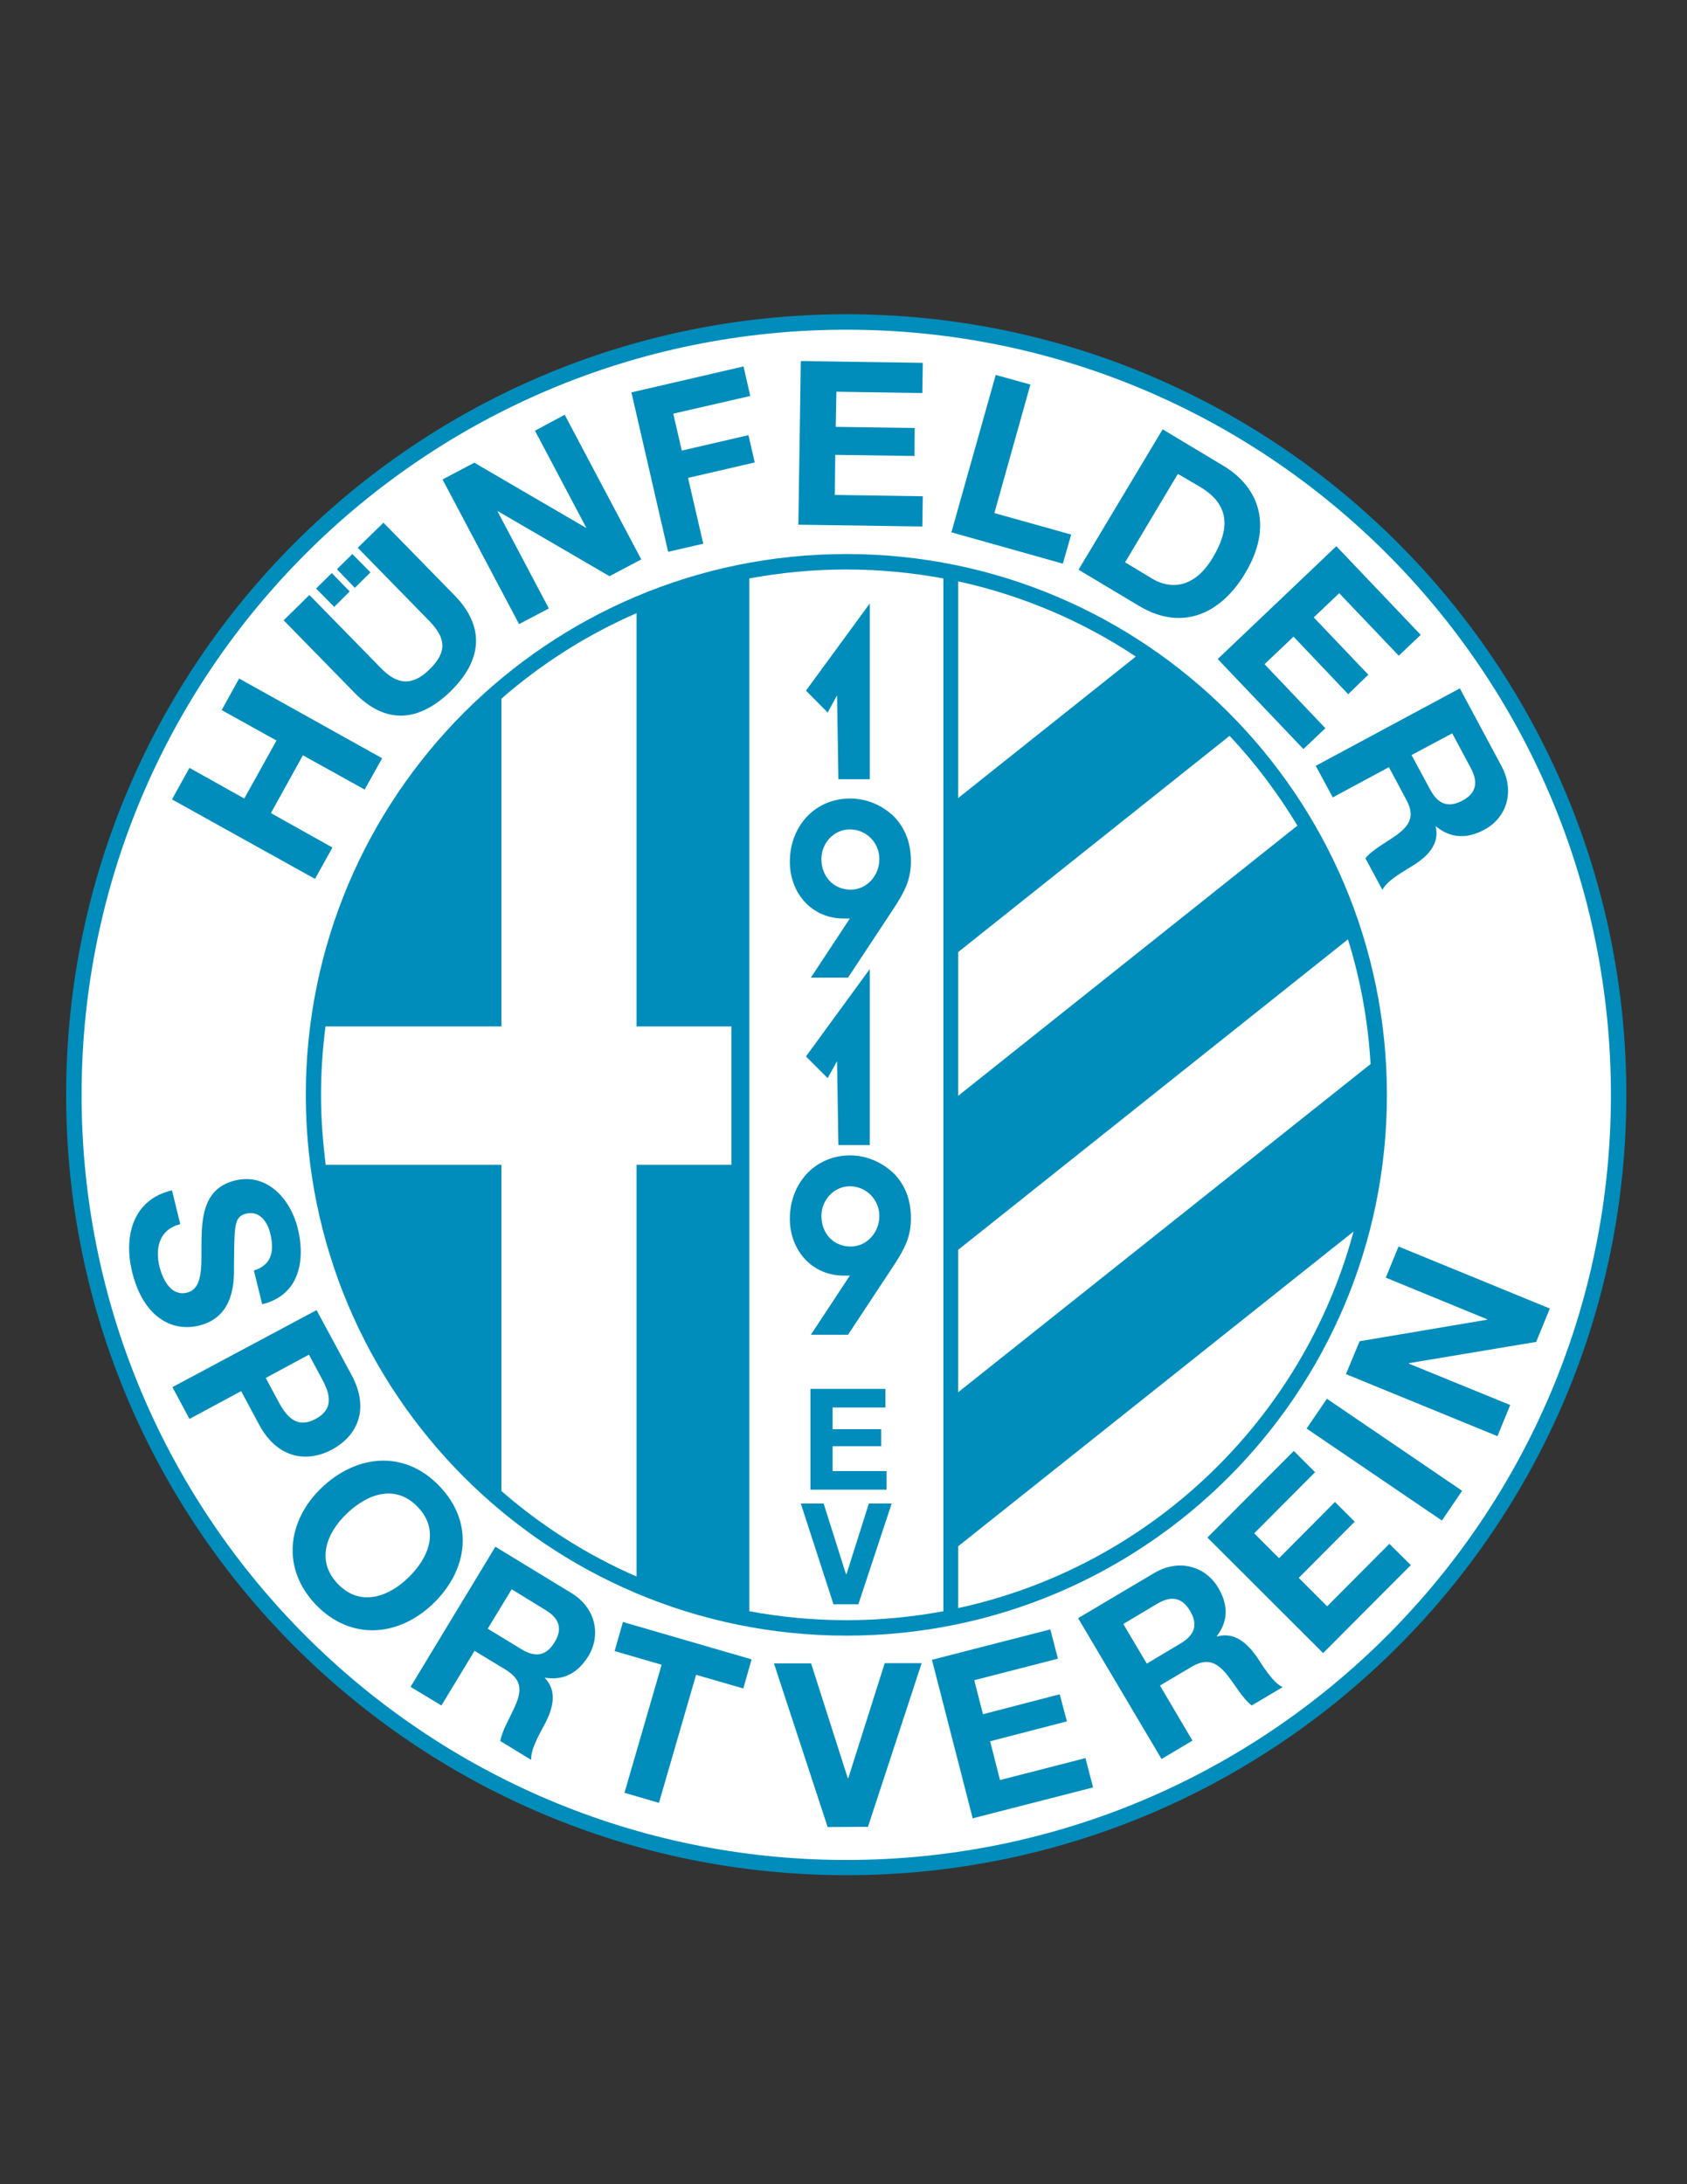 <?xml version="1.0" encoding="iso-8859-1"?>
<!-- Generator: Adobe Illustrator 24.0.1, SVG Export Plug-In . SVG Version: 6.00 Build 0)  -->
<svg version="1.1" id="Layer_1" xmlns="http://www.w3.org/2000/svg" xmlns:xlink="http://www.w3.org/1999/xlink" x="0px" y="0px"
	 viewBox="0 0 612 792" style="enable-background:new 0 0 612 792;" xml:space="preserve">
<rect x="0" y="0" width="612" height="792" fill="#333333" stroke="none"/>
<path style="fill:#008DBB;" d="M307.071,113.951c-156.352,0-283.077,126.725-283.077,283.085
	c0,156.194,126.725,282.915,283.077,282.915c156.194,0,282.923-126.721,282.923-282.915
	C589.994,240.676,463.266,113.951,307.071,113.951z"/>
<path style="fill:#FFFFFF;" d="M307.071,674.433c-153.27,0-277.475-124.289-277.475-277.398
	c0-153.278,124.205-277.483,277.475-277.483c153.117,0,277.326,124.205,277.326,277.483
	C584.397,550.144,460.188,674.433,307.071,674.433z"/>
<path style="fill:#008DBB;" d="M307.071,200.896c-108.374,0-196.131,87.842-196.131,196.139
	c0,108.217,87.757,196.055,196.131,196.055c108.217,0,196.063-87.838,196.063-196.055
	C503.134,288.738,415.288,200.896,307.071,200.896z"/>
<path style="fill:#FFFFFF;" d="M347.586,210.799c23.383,5.121,45.135,14.454,64.455,27.276l-64.455,51.31V210.799z"/>
<path style="fill:#FFFFFF;" d="M265.349,422.365h-34.42v149.288c-17.943-7.794-34.505-18.343-49.04-31.008v-118.28h-63.724
	c-1.054-8.287-1.709-16.72-1.709-25.33c0-8.444,0.569-16.728,1.624-24.845h63.809V253.34c14.535-12.665,31.097-23.217,49.04-31.012
	V372.19h34.42V422.365z"/>
<path style="fill:#FFFFFF;" d="M342.23,584.245c-11.445,2.101-23.222,3.247-35.159,3.247c-12.087,0-23.868-1.146-35.232-3.247
	V209.745c11.365-2.108,23.145-3.243,35.232-3.243c11.938,0,23.714,1.135,35.159,3.243V584.245z"/>
<path style="fill:#FFFFFF;" d="M347.586,583.099v-22.406l143.448-114.145C472.684,514.831,417.242,568.003,347.586,583.099z"/>
<path style="fill:#FFFFFF;" d="M497.205,385.832L347.586,504.84v-51.637l141.421-112.59
	C493.474,354.978,496.316,370.163,497.205,385.832z"/>
<path style="fill:#FFFFFF;" d="M470.664,299.371l-123.078,97.987v-52.121l98.476-78.421
	C455.398,276.724,463.604,287.68,470.664,299.371z"/>
<path style="fill:#008DBB;" d="M159.402,538.86c-12.657-13.238-30.035-11.525-42.78,0.654c-12.342,11.85-14.696,29.143-2.027,42.372
	c12.742,13.23,30.12,11.526,42.453-0.322C169.797,569.384,172.152,552.091,159.402,538.86z M148.038,572.146
	c-7.14,6.897-17.37,10.629-25.487,2.181c-8.122-8.433-3.978-18.577,3.166-25.402c7.467-7.229,17.697-10.961,25.811-2.513
	C159.653,554.845,155.509,564.998,148.038,572.146z"/>
<path style="fill:#008DBB;" d="M207.057,577.501l-27.353-16.647l-30.77,50.82l11.199,6.736l12.019-19.805l11.122,6.736
	c5.598,3.408,6.252,6.986,3.817,12.746c-1.866,4.466-4.955,9.256-5.602,13.229l11.203,6.825c-0.246-4.063,3.409-9.983,5.113-13.319
	c2.763-5.355,4.467-11.599-0.162-16.396l0.081-0.081c6.979,1.146,12.095-1.946,15.75-7.875
	C218.102,592.759,216.156,582.938,207.057,577.501z M201.217,595.44c-3.086,5.121-7.067,5.605-12.015,2.601l-12.261-7.471
	l8.687-14.289l12.176,7.472C202.837,586.758,204.218,590.489,201.217,595.44z"/>
<path style="fill:#008DBB;" d="M120.438,525.622c8.525-4.539,14.123-14.038,7.063-27.114l-12.665-23.456l-52.283,27.923
	l6.175,11.533l18.751-10.071l6.494,12.099C100.957,529.523,111.994,530.17,120.438,525.622z M101.199,508.58l-4.79-8.934
	l15.665-8.44l4.794,8.925c2.92,5.363,4.301,10.808-2.354,14.377C107.859,518.078,104.123,513.942,101.199,508.58z"/>
<path style="fill:#008DBB;" d="M163.465,250.663c11.364-11.122,12.665-23.298,1.462-34.744l-25.814-26.388l-9.333,9.095
	l25.814,26.384c6.167,6.329,6.817,11.284,0.162,17.778c-7.552,7.382-13.154,3.974-17.697-0.654l-25.818-26.38l-9.337,9.171
	l25.815,26.384C140.001,262.839,152.02,261.785,163.465,250.663z"/>
<polygon style="fill:#008DBB;" points="126.848,214.454 120.358,207.798 114.676,213.399 121.25,220.055 "/>
<polygon style="fill:#008DBB;" points="222.969,598.688 240.023,603.646 226.543,650.073 239.046,653.725 252.523,607.298 
	269.65,612.249 272.655,601.692 225.977,588.139 "/>
<polygon style="fill:#008DBB;" points="120.6,307.328 98.275,294.824 109.882,273.88 132.292,286.299 138.624,274.935 
	86.745,246.035 80.417,257.48 100.307,268.525 88.615,289.546 68.729,278.432 62.393,289.869 114.268,318.692 "/>
<path style="fill:#008DBB;" d="M72.299,480.649c13.069-3.247,12.58-16.801,12.58-21.268c0.162-15.346,0-18.181,4.467-19.32
	c4.87-1.139,7.713,3.086,8.687,7.148c1.466,5.993,0.889,11.357-5.924,13.473l3.005,12.253c13.311-3.239,15.827-15.581,12.903-27.6
	c-2.597-10.387-10.956-20.128-22.725-17.293c-10.803,2.682-12.019,12.1-12.18,21.268c-0.165,9.014,0.892,17.866-5.278,19.4
	c-5.925,1.471-8.845-5.023-9.983-9.409c-1.624-6.817-0.081-13.48,7.548-15.428l-3.004-12.253
	c-14.289,3.328-17.616,16.801-14.45,29.627C51.759,476.837,61.747,483.25,72.299,480.649z"/>
<polygon style="fill:#008DBB;" points="473.992,517.997 523.101,551.364 530.41,540.564 481.374,507.198 "/>
<polygon style="fill:#008DBB;" points="307.726,644.808 307.564,644.808 294.249,603.162 280.772,603.162 300.254,662.496 
	314.874,662.415 334.355,603.073 320.956,603.073 "/>
<polygon style="fill:#008DBB;" points="557.282,486.578 562.233,474.478 507.35,451.992 502.729,463.283 539.497,478.38 
	539.416,478.541 493.231,486.335 488.272,498.266 543.236,520.76 547.864,509.468 511.082,494.453 511.162,494.283 "/>
<polygon style="fill:#008DBB;" points="362.77,645.453 359.2,631.399 387.034,624.179 384.441,614.356 356.6,621.578 
	353.434,609.244 383.787,601.449 381.033,590.82 338.087,601.854 352.868,659.33 396.541,648.127 393.778,637.498 "/>
<path style="fill:#008DBB;" d="M456.045,600.965c-3.409-4.959-8.198-9.418-14.522-7.552l-0.089-0.161
	c4.305-5.605,4.063-11.526,0.492-17.536c-4.556-7.713-14.127-10.718-23.303-5.282l-27.517,16.324l30.272,51.063l11.211-6.663
	l-11.776-19.967l11.203-6.655c5.597-3.328,9.086-2.197,13.076,2.682c2.997,3.732,5.759,8.764,8.998,11.194l11.211-6.655
	C461.65,610.06,458.161,604.051,456.045,600.965z M428.275,595.933l-12.253,7.302l-8.521-14.369l12.253-7.301
	c5.032-3.014,9.015-2.439,11.939,2.512C434.777,589.188,433.315,592.92,428.275,595.933z"/>
<polygon style="fill:#008DBB;" points="481.455,582.452 471.148,572.146 491.438,551.768 484.298,544.619 464,564.998 
	454.994,555.992 477.077,533.828 469.363,526.115 438.024,557.526 479.993,599.414 511.816,567.51 504.022,559.805 "/>
<polygon style="fill:#008DBB;" points="472.845,271.607 480.809,264.055 458.727,240.837 469.274,230.854 489.088,251.717 
	496.39,244.654 476.585,223.872 485.833,215.1 507.431,237.756 515.394,230.204 484.783,198.057 441.756,238.972 "/>
<path style="fill:#008DBB;" d="M308.461,418.948c-12.992,0-21.926,10.314-21.926,22.979c0,11.275,7.871,20.612,19.567,20.612h2.197
	l-14.135,21.436h13.48l16.89-25.571c3.489-5.428,5.92-9.822,5.92-16.559c0-6.251-1.704-11.614-6.001-16.153
	C320.14,421.477,314.381,418.948,308.461,418.948z M308.622,451.992c-6.417,0-10.642-4.871-10.642-11.122
	c0-5.598,4.467-10.719,10.318-10.719c5.921,0,10.71,4.798,10.71,10.799C319.009,446.798,314.551,451.992,308.622,451.992z"/>
<polygon style="fill:#008DBB;" points="300.254,258.372 303.663,252.121 304.147,282.567 315.52,282.567 315.52,218.839 
	292.383,250.421 "/>
<path style="fill:#008DBB;" d="M286.535,312.44c0,11.364,7.871,20.621,19.567,20.621h2.197l-14.135,21.429h13.48l16.89-25.572
	c3.489-5.44,5.92-9.817,5.92-16.558c0-6.167-1.704-11.53-6.001-16.154c-4.314-4.22-10.072-6.66-15.992-6.66
	C295.469,289.546,286.535,299.775,286.535,312.44z M319.009,311.548c0,5.844-4.458,11.042-10.387,11.042
	c-6.417,0-10.642-4.951-10.642-11.122c0-5.683,4.467-10.718,10.318-10.718C314.22,300.749,319.009,305.462,319.009,311.548z"/>
<polygon style="fill:#008DBB;" points="303.663,384.774 304.147,415.217 315.52,415.217 315.52,351.408 292.383,383.07 
	300.254,390.945 "/>
<path style="fill:#008DBB;" d="M483.49,289.142l20.37-10.96l6.171,11.53c3.167,5.763,1.874,9.176-3.166,12.907
	c-3.892,2.843-9.014,5.44-11.525,8.602l6.162,11.449c1.793-3.57,7.964-6.817,11.131-8.849c5.104-3.17,9.74-7.709,8.198-14.126
	l0.08-0.081c5.517,4.543,11.445,4.543,17.616,1.215c7.875-4.216,11.203-13.634,6.171-23.052l-15.104-28.169l-52.275,28.084
	L483.49,289.142z M526.832,265.92l6.736,12.588c2.762,5.113,2.035,9.091-2.997,11.772c-5.274,2.836-8.933,1.216-11.695-3.897
	l-6.809-12.588L526.832,265.92z"/>
<polygon style="fill:#008DBB;" points="321.206,510.364 321.206,503.62 294.002,503.62 294.002,540.161 321.61,540.161 
	321.61,533.417 302.039,533.417 302.039,524.411 319.655,524.411 319.655,518.24 302.039,518.24 302.039,510.364 "/>
<polygon style="fill:#008DBB;" points="307.071,570.846 306.91,570.846 298.796,545.185 290.513,545.185 302.366,581.726 
	311.385,581.726 323.476,545.185 315.197,545.185 "/>
<path style="fill:#008DBB;" d="M451.748,207.798c10.145-16.885,5.193-31.097-8.045-38.968l-21.922-13.149l-30.515,50.898
	l21.994,13.158C428.857,229.069,442.976,222.571,451.748,207.798z M427.307,171.831l8.045,4.709
	c11.113,6.659,10.71,15.427,4.619,25.657c-6.735,11.284-15.346,11.526-21.84,7.713l-9.983-6.009L427.307,171.831z"/>
<polygon style="fill:#008DBB;" points="334.76,179.952 302.855,179.464 303.017,164.933 331.755,165.341 331.836,155.192 
	303.178,154.784 303.42,142.042 334.598,142.527 334.76,131.571 290.513,130.917 289.625,190.263 334.598,190.913 "/>
<polygon style="fill:#008DBB;" points="255.123,197.165 249.599,173.293 273.794,167.695 271.52,157.789 247.329,163.39 
	244.244,149.995 272.166,143.585 269.735,132.867 229.063,142.285 242.374,200.084 "/>
<polygon style="fill:#008DBB;" points="199.105,220.625 180.512,185.473 180.673,185.392 221.107,208.933 232.633,202.847 
	204.864,150.402 194.073,156.166 212.663,191.313 212.581,191.397 172.067,167.776 160.541,173.858 188.306,226.307 "/>
<polygon style="fill:#008DBB;" points="388.585,193.833 360.735,186.038 373.804,139.442 361.22,135.953 345.146,193.021 
	385.58,204.39 "/>
<polygon style="fill:#008DBB;" points="134.4,207.556 127.825,200.896 122.228,206.413 128.718,213.157 "/>
</svg>
